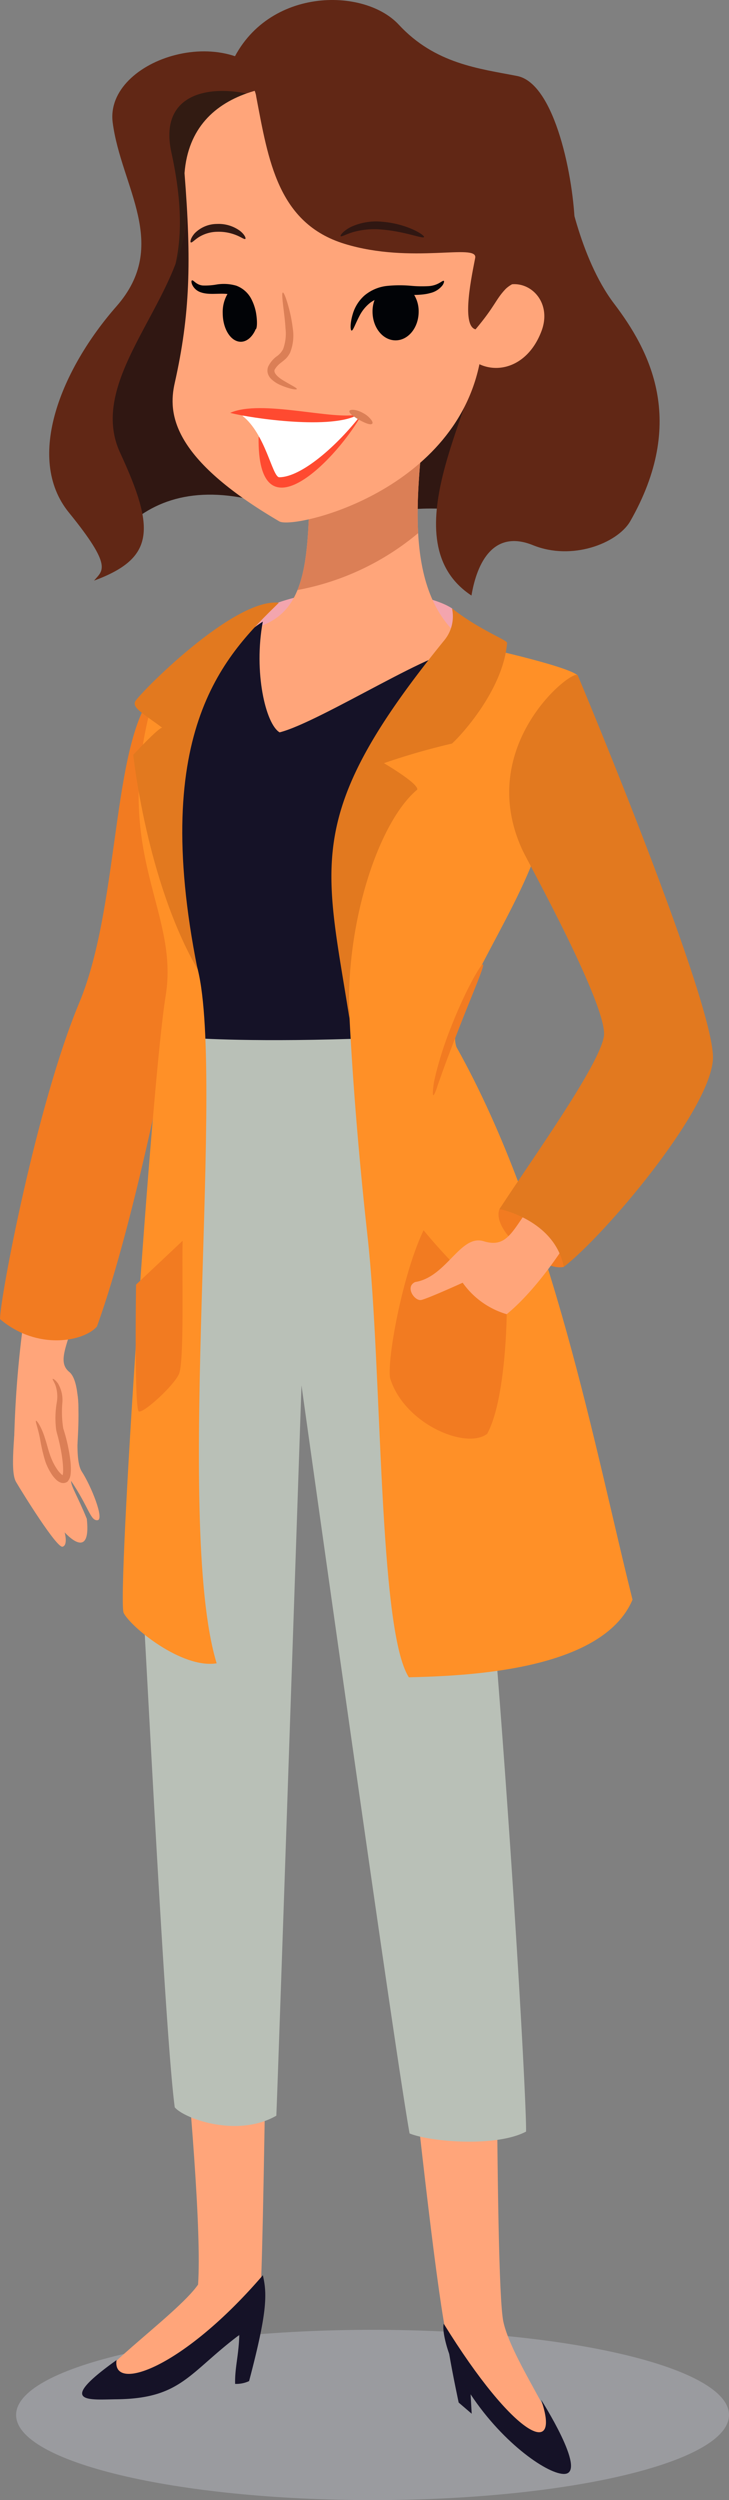 <svg xmlns="http://www.w3.org/2000/svg" width="154.73" height="530.127" viewBox="0 0 154.73 530.127">
  <rect x="0" y="0" width="154.73" height="530.127" fill="#808080" stroke="none"/>
  <g id="Grupo_1" data-name="Grupo 1" transform="translate(-1203 -1351.268)">
    <path id="Trazado_1" data-name="Trazado 1" d="M0,0C0,9.972-33.871,18.054-75.656,18.054S-151.312,9.972-151.312,0s33.873-18.051,75.656-18.051S0-9.968,0,0" transform="translate(1357.73 1863.34)" fill="#9a9b9f"/>
    <path id="Trazado_2" data-name="Trazado 2" d="M3.418,59.859H154.729V23.753H3.418Z" transform="translate(1203 1821.536)" fill="none"/>
    <rect id="Rectángulo_1" data-name="Rectángulo 1" width="151.312" height="36.106" transform="translate(1206.418 1845.288)" fill="none"/>
    <path id="Trazado_3" data-name="Trazado 3" d="M0,0C-1.593,5.806-3.529,9.106-1.024,11.155S.956,21.964.732,26.287s-13.48.913-13.48.913A224.655,224.655,0,0,1-10.584-.568C-7.737-.568,0,0,0,0" transform="translate(1218.724 1631.02)" fill="#ffa57a"/>
    <path id="Trazado_4" data-name="Trazado 4" d="M0,0C.076,6.98-1.6,16.616-.077,19.194S8.571,33.231,9.787,32.929s.455-3.036.455-3.036c2.431,2.579,5.461,4.1,4.7-2.883-1.972-4.854-3.34-6.827-3.34-8.043,3.794,5.618,4.1,8.5,5.614,8.346S15.856,20.029,13.883,17s0-13.505-1.061-16.845S0,0,0,0" transform="translate(1206.481 1646.307)" fill="#ffa57a"/>
    <path id="Trazado_5" data-name="Trazado 5" d="M0,0C.143-.1,1.151,1.23,1.92,3.777,2.35,5.018,2.662,6.587,3.3,8.1a12.029,12.029,0,0,0,1.242,2.281,5.248,5.248,0,0,0,.838.963,1.359,1.359,0,0,0,.216.163c.05.036.034.021.042.025s.015,0,.015-.01a4.4,4.4,0,0,0,.1-1A16.08,16.08,0,0,0,5.662,8.8a34.126,34.126,0,0,0-.568-3.519c-.117-.567-.248-1.121-.387-1.661s-.29-1.032-.42-1.646a19.441,19.441,0,0,1,.137-5.949A7.4,7.4,0,0,0,4.1-7.591c-.329-.8-.662-1.2-.554-1.3.054-.06.556.183,1.126,1A6.833,6.833,0,0,1,5.6-3.922a22.433,22.433,0,0,0,.183,5.554,36.623,36.623,0,0,1,1.534,7A15.43,15.43,0,0,1,7.4,10.556a7.444,7.444,0,0,1-.086,1.009A2.748,2.748,0,0,1,6.69,12.9a1.519,1.519,0,0,1-1.356.243,2.636,2.636,0,0,1-1.009-.606,6.5,6.5,0,0,1-1.066-1.288A12.43,12.43,0,0,1,1.972,8.616,35.542,35.542,0,0,1,.895,4.047C.429,1.519-.2.112,0,0" transform="translate(1210.644 1652.53)" fill="#db7f56"/>
    <path id="Trazado_6" data-name="Trazado 6" d="M0,0C.791,25.318.022,124.611,2,133.709s15.43,26.5,12.66,30.459S-5.913,149.926-9.474,139.247-24.5,9.1-24.5,9.1Z" transform="translate(1307.845 1709.892)" fill="#ffa57a"/>
    <path id="Trazado_7" data-name="Trazado 7" d="M0,0C15.033,24.328,25.021,28.777,20.668,16.121c0,0,9.792,15.326,5.043,15.722-3.306.275-12.955-6.22-20.012-16.876l.234,4.119L3.165,16.712S1.911,10.85,1.156,6.395C.231,3.806-.313,1.012,0,0" transform="translate(1297.186 1843.998)" fill="#151227"/>
    <path id="Trazado_8" data-name="Trazado 8" d="M0,0C0,15.428-1.187,123.72-2.077,126.391S-18.4,145.775-36.2,144.588c-4.746-1.186,16.614-15.824,21.067-22.351,1.483-22.252-9.2-110.962-10.386-126.093S0,0,0,0" transform="translate(1260.175 1713.452)" fill="#ffa57a"/>
    <path id="Trazado_9" data-name="Trazado 9" d="M0,0C.987,4.153.839,8.209-2.918,22.448a6.449,6.449,0,0,1-2.968.594c-.077-3.5.743-5.784.891-10.382-10.68,8.008-12.313,13.5-26.059,13.646-5.766.063-13.053.99,0-8.308C-32.045,24.921-17.013,19.78,0,0" transform="translate(1258.79 1833.711)" fill="#151227"/>
    <path id="Trazado_10" data-name="Trazado 10" d="M0,0C7.12-6.528,17.209-8.7,31.054-4.153S54-3.165,61.91-3.56,81.49-2.176,86.236-1.385c13.847-8.9,1.582-63.69.792-68.238s-49.052-33.23-57.359-30.856-16.416,0-19.384,3.56.79,40.944-7.516,52.217S-12.661-13.251,0,0" transform="translate(1230.084 1462.717)" fill="#301712"/>
    <path id="Trazado_11" data-name="Trazado 11" d="M0,0C-.791,11.868-18.939,40.077-1.533,51.549-.346,44.43,3.215,37.507,11.522,40.87s17.8-.4,20.569-4.946C44.356,14.562,36.244-.471,28.73-10.359S18.642-36.27,18.642-36.27L2.819-17.876" transform="translate(1304.602 1426.001)" fill="#612715"/>
    <path id="Trazado_12" data-name="Trazado 12" d="M0,0C-8.9-15.428-36.591-6.723-34.809,6.925s12.261,25.91.788,38.964S-53.6,77.931-44.109,89.6s7.122,12.266,5.343,14.44c12.857-4.746,13.053-10.878,5.539-27.1S-19,43.76-19.187,25.714C-19.385,6.726-12.855.99,0,0" transform="translate(1261.73 1370.346)" fill="#612715"/>
    <path id="Trazado_13" data-name="Trazado 13" d="M0,0C1.887,8.626,2.483,16.7.861,23.66a30.548,30.548,0,0,0,2.3-11.2C3-3.469,7.57-10.071,16.638-12.366,6.964-14.518-2.594-11.86,0,0" transform="translate(1239.38 1383.599)" fill="#321b12"/>
    <path id="Trazado_14" data-name="Trazado 14" d="M0,0C-6.329,3.363-20.371,2.176-24.725.4-28.086-18.4-47.667-158.235-47.667-158.235s-5.145,151.7-5.342,154.87c-8.308,4.749-19.581.6-21.558-1.778C-76.745-21.363-80.9-107.8-82.083-125.4s2.966-58.153,3.955-72,7.121-36.79,7.121-36.79a157.272,157.272,0,0,0,46.282-.2C-11.868-215.6.2-11.868,0,0" transform="translate(1314.658 1803.252)" fill="#b9c0b7"/>
    <path id="Trazado_15" data-name="Trazado 15" d="M0,0C-5.192-3.71-25.664-6.825-40.5,0c-12.607,9.493-8.01,10.829-7.267,10.976S2.226,16.318,2.226,16.318" transform="translate(1299.128 1480.403)" fill="#f3a5ae"/>
    <path id="Trazado_16" data-name="Trazado 16" d="M0,0C-1.384,15.823-5.143,39.212,10.683,48.508,4.749,71.651-32.489,76.6-32.489,76.6s-7.711-26.7-4.351-32.044c12.66-2.77,12.067-15.528,12.662-33.13C-21.212,4.895,0,0,0,0" transform="translate(1293.045 1440.053)" fill="#ffa57a"/>
    <path id="Trazado_17" data-name="Trazado 17" d="M0,0C2.434-5.952,2.378-14.594,2.728-24.9c2.966-6.528,24.178-11.423,24.178-11.423-.628,7.2-1.745,15.96-1.291,24.25A55.735,55.735,0,0,1,0,0" transform="translate(1266.14 1476.381)" fill="#db7f56"/>
    <path id="Trazado_18" data-name="Trazado 18" d="M63.139-345.155H90.045v-36.327H63.139Z" transform="translate(1203 1821.536)" fill="none"/>
    <rect id="Rectángulo_2" data-name="Rectángulo 2" width="26.906" height="36.328" transform="translate(1266.14 1440.053)" fill="none"/>
    <path id="Trazado_19" data-name="Trazado 19" d="M0,0C-6.529,10.088-21.682,73-17.922,81.7c-25.12.988-38.242,0-38.242,0-6.725-24.526-11.314-71.5,14.6-88.31-1.979,10.681.591,21.707,3.56,23.488C-29.3,14.7-2.77-2.374,0,0" transform="translate(1300.346 1489.682)" fill="#151227"/>
    <path id="Trazado_20" data-name="Trazado 20" d="M0,0C1.483,18.691,1.187,29.966-2.077,44.5c-1.485,6.527-.593,16.02,22.251,29.372C23.586,75.508,58.3,67.349,62.9,38.866,67.637,9.512,58.15-13.944,40.349-17.5S1.483-18.988,0,0" transform="translate(1242.164 1387.984)" fill="#ffa57a"/>
    <path id="Trazado_21" data-name="Trazado 21" d="M0,0C5.046-7.764,14.835-1.977,11.671,6.329,8.4,14.931.3,15.972-4,11.521A32.162,32.162,0,0,1,0,0" transform="translate(1306.246 1415.18)" fill="#ffa57a"/>
    <path id="Trazado_22" data-name="Trazado 22" d="M0,0C-.247-.043-.388-1.5.345-3.791A8.44,8.44,0,0,1,2.715-7.41,8.944,8.944,0,0,1,7.64-9.478a26.942,26.942,0,0,1,5-.013,24.953,24.953,0,0,0,3.774.066c2.055-.152,2.889-1.292,3.169-1.107.061.04.069.149.016.328a1.9,1.9,0,0,1-.378.713A4.65,4.65,0,0,1,16.7-7.951c-2.409.692-5.632.217-8.793.581A7.911,7.911,0,0,0,3.964-5.9,8.385,8.385,0,0,0,1.72-3.185C.734-1.3.322.069,0,0" transform="translate(1277.616 1421.361)" fill="#010306"/>
    <path id="Trazado_23" data-name="Trazado 23" d="M0,0A6.679,6.679,0,0,1,1.79,4.663c0,3.359-2.193,6.082-4.9,6.082S-8,8.022-8,4.663A6.741,6.741,0,0,1-6.339.129C-4.227.037-2.114,0,0,0" transform="translate(1290.071 1412.693)" fill="#010306"/>
    <path id="Trazado_24" data-name="Trazado 24" d="M0,0C-.069.183-1.489.022-3.666-.942a6.719,6.719,0,0,1-1.7-1.136A2.829,2.829,0,0,1-6.114-3.2a2.309,2.309,0,0,1,.041-1.578,5.9,5.9,0,0,1,1.71-2.1,4.361,4.361,0,0,0,1.453-1.6A9.506,9.506,0,0,0-2.4-12.858c-.08-1.454-.256-2.785-.389-3.905C-3.066-19-3.2-20.42-2.969-20.472s.755,1.269,1.337,3.492a29.78,29.78,0,0,1,.76,3.995,9.839,9.839,0,0,1-.543,5.231A4.861,4.861,0,0,1-2.3-6.491c-.395.379-.719.614-1.015.856A5.062,5.062,0,0,0-4.657-4.2c-.432.7.686,1.68,1.569,2.231C-1.227-.825.094-.242,0,0" transform="translate(1265.998 1433.776)" fill="#db7f56"/>
    <path id="Trazado_25" data-name="Trazado 25" d="M0,0C-.7,1.5-1.816,2.49-3.085,2.49c-2.118,0-3.84-2.724-3.84-6.083A7.572,7.572,0,0,1-5.318-8.521C-2.11-6.682-.716-3.493,0,0" transform="translate(1257.197 1421.247)" fill="#010306"/>
    <path id="Trazado_26" data-name="Trazado 26" d="M0,0C.172-.11-.122-.937-1.189-1.749A7.693,7.693,0,0,0-6.032-3.172a6.662,6.662,0,0,0-4.7,1.967c-.9,1.017-1.014,1.867-.84,1.947.229.127.709-.457,1.614-1.061a7.623,7.623,0,0,1,3.98-1.192A9.958,9.958,0,0,1-1.79-.739C-.768-.313-.2.153,0,0" transform="translate(1255.069 1401.927)" fill="#301712"/>
    <path id="Trazado_27" data-name="Trazado 27" d="M0,0C-5.636,9.495-21.761,25.62-21.462,4.054-20.176,3.463,0,0,0,0" transform="translate(1279.348 1439.905)" fill="#ff4a30"/>
    <path id="Trazado_28" data-name="Trazado 28" d="M0,0C-7.614,2.176-18.69.2-25.217.2c4.943,3.858,6.329,12.858,7.812,13.055C-12.658,13.252-5.044,6.528,0,0" transform="translate(1279.644 1439.213)" fill="#fff"/>
    <path id="Trazado_29" data-name="Trazado 29" d="M0,0C-5.241,1.385-20.67-3.263-27.294-.3-22.647.89-5.538,3.362,0,0" transform="translate(1279.15 1439.115)" fill="#ff4a30"/>
    <path id="Trazado_30" data-name="Trazado 30" d="M0,0C.131-.423,1.522-.36,2.913.443a5.129,5.129,0,0,1,1.6,1.289c.344.418.475.759.332.938C4.533,3.049,3.388,2.6,2.114,1.9.845,1.164-.148.452,0,0" transform="translate(1277.172 1438.422)" fill="#db7f56"/>
    <path id="Trazado_31" data-name="Trazado 31" d="M0,0C-.309.043-.663-1.037-1.255-2.66c-.6-1.565-1.51-3.932-3.522-4.623-2.067-.7-4.71.12-6.766-.588A3.042,3.042,0,0,1-13.424-9.5c-.223-.532-.179-.857-.06-.911.3-.174.874.95,2.3,1.079a14.061,14.061,0,0,0,2.881-.2,9.487,9.487,0,0,1,4.229.237,5.924,5.924,0,0,1,3.3,3.033A10.31,10.31,0,0,1,.2-3.029C.452-1.174.271-.035,0,0" transform="translate(1257.22 1421.139)" fill="#010306"/>
    <path id="Trazado_32" data-name="Trazado 32" d="M0,0C12.164-.3,41.092-1.336,47.469-16.467c-7.861-31.3-16.91-80.7-37.381-117.194-2.524-7.566,12.016-26.406,17.355-42.427,5.193-17.652,8.805-35.75,8.408-36.343-2.176-2.077-22.055-6.38-22.055-6.38s-23.291,14.835-25.962,36.2.3,61.266,3.413,89.305S-6.527-10.088,0,0" transform="translate(1289.783 1706.927)" fill="#ff9027"/>
    <path id="Trazado_33" data-name="Trazado 33" d="M0,0C5.736,4.549,11.747,6.719,11.695,7.343,10.855,17.677,1.187,27.692,0,28.681a145.6,145.6,0,0,0-14.438,4.153c8.7,5.24,6.923,5.734,6.923,5.734-8.308,7.122-15.23,28.879-14.241,48.46C-26.9,54.2-31.745,43.81-1.583,6.725A7.93,7.93,0,0,0,0,0" transform="translate(1298.93 1480.255)" fill="#e2791f"/>
    <path id="Trazado_34" data-name="Trazado 34" d="M0,0C-10.781,8.358-8.31,45.493-17.408,67.25s-16.811,62.7-16.811,67.054c7.913,6.725,17.8,4.748,20.571,1.582C-5.34,112.941,2.769,70.811,5.143,56.965,1.679,36.692,0,0,0,0" transform="translate(1237.219 1496.67)" fill="#f27b21"/>
    <path id="Trazado_35" data-name="Trazado 35" d="M0,0C6.495,21.685-4.894,117.934,4.3,148.2c-7.419,1.189-18.249-7.713-19.732-10.681S-9.491,24.774-6.525,6.677-17.947-23.142-9.641-54.591c6.527-5.34,6.083-1.632,6.083-1.632S-8.305-27.74,0,0" transform="translate(1244.684 1555.762)" fill="#ff9027"/>
    <path id="Trazado_36" data-name="Trazado 36" d="M0,0C-11.076,10.88-27.542,26.5-17.257,77.734-28.138,58.943-30.905,32.241-30.905,32.241s5.338-5.737,6.13-5.737c-3.955-2.967-6.328-4.152-5.735-5.537S-9.717-1.038,0,0" transform="translate(1262.191 1479.067)" fill="#e2791f"/>
    <path id="Trazado_37" data-name="Trazado 37" d="M0,0A117.639,117.639,0,0,1-8.6-9.346c-4.452,9.346-7.714,27-7.121,31.3C-12.757,31.745.446,37.235,4.894,33.823,8.9,26.555,9.049,8.456,9.049,8.456S2.967,2.969,0,0" transform="translate(1301.501 1621.479)" fill="#f27b21"/>
    <path id="Trazado_38" data-name="Trazado 38" d="M0,0C-4.254,1.088-15.524-7.42-13.648-12.265-9.889-14.539,2.277-11.178,0,0" transform="translate(1322.666 1619.897)" fill="#f27b21"/>
    <path id="Trazado_39" data-name="Trazado 39" d="M0,0C-5.043,6.083-5.787,10.782-11.273,9.1c-4.967-1.522-7.861,7.616-14.537,8.653-2.226,1.039-.1,4.1,1.285,3.808s8.8-3.659,8.8-3.659a17.446,17.446,0,0,0,9.347,6.675C1.04,18.5,7.419,7.666,7.419,7.666Z" transform="translate(1316.928 1605.358)" fill="#ffa57a"/>
    <path id="Trazado_40" data-name="Trazado 40" d="M0,0C.79,1.781,29.469,70.412,28.68,81.49S5.538,118.873-2.969,125.4c-1.979-9.99-13.647-12.265-13.647-12.265C-9.495,102.258,4.549,82.676,5.538,76.544s-16.079-36.95-17.209-39.359C-22.154,14.834-.791-1.78,0,0" transform="translate(1325.634 1494.496)" fill="#e2791f"/>
    <path id="Trazado_41" data-name="Trazado 41" d="M0,0C-.2,5.934.4,25.714-.791,28.285S-8.307,36.592-9.3,36.2-9.888,9.3-9.888,9.3Z" transform="translate(1241.767 1614.359)" fill="#f27b21"/>
    <path id="Trazado_42" data-name="Trazado 42" d="M0,0C-.114-.019-.129-.444-.06-1.206c.035-.382.091-.848.167-1.389C.2-3.129.345-3.723.5-4.386a75.591,75.591,0,0,1,3.261-10.06c2.988-7.7,6.381-13.508,6.776-13.294.414.218-2.267,6.279-5.228,13.9-1.481,3.808-2.812,7.26-3.682,9.782-.227.628-.434,1.2-.617,1.7-.156.5-.3.936-.433,1.289C.313-.367.115.019,0,0" transform="translate(1294.973 1583.502)" fill="#f27b21"/>
    <path id="Trazado_43" data-name="Trazado 43" d="M0,0C2.571,13.45,4.549,26.9,18.791,31.25s28.285-.2,27.692,2.968-3.093,14.363.073,15.155c4.154-4.945,4.209-6.219,6.255-8.429,3.388-3.66,15.031-3.165,14.834-13.254S63.492-2.77,55.382-4.352,37.976-6.922,30.265-15.23.593-23.143-5.935-5.342C-3.165-6.925-.2-1.98,0,0" transform="translate(1257.378 1371.733)" fill="#612715"/>
    <path id="Trazado_44" data-name="Trazado 44" d="M0,0C.167.2,1.048-.354,2.562-.827a16.633,16.633,0,0,1,6.166-.566C13.667-1,17.5.633,17.7.2c.236-.364-3.479-2.809-8.853-3.246A12.726,12.726,0,0,0,2.115-1.913C.522-1.075-.132-.137,0,0" transform="translate(1275.293 1401.337)" fill="#301712"/>
    <path id="Trazado_45" data-name="Trazado 45" d="M0,0H154.73V-470.268H0Z" transform="translate(1203 1821.536)" fill="none"/>
  </g>
</svg>
